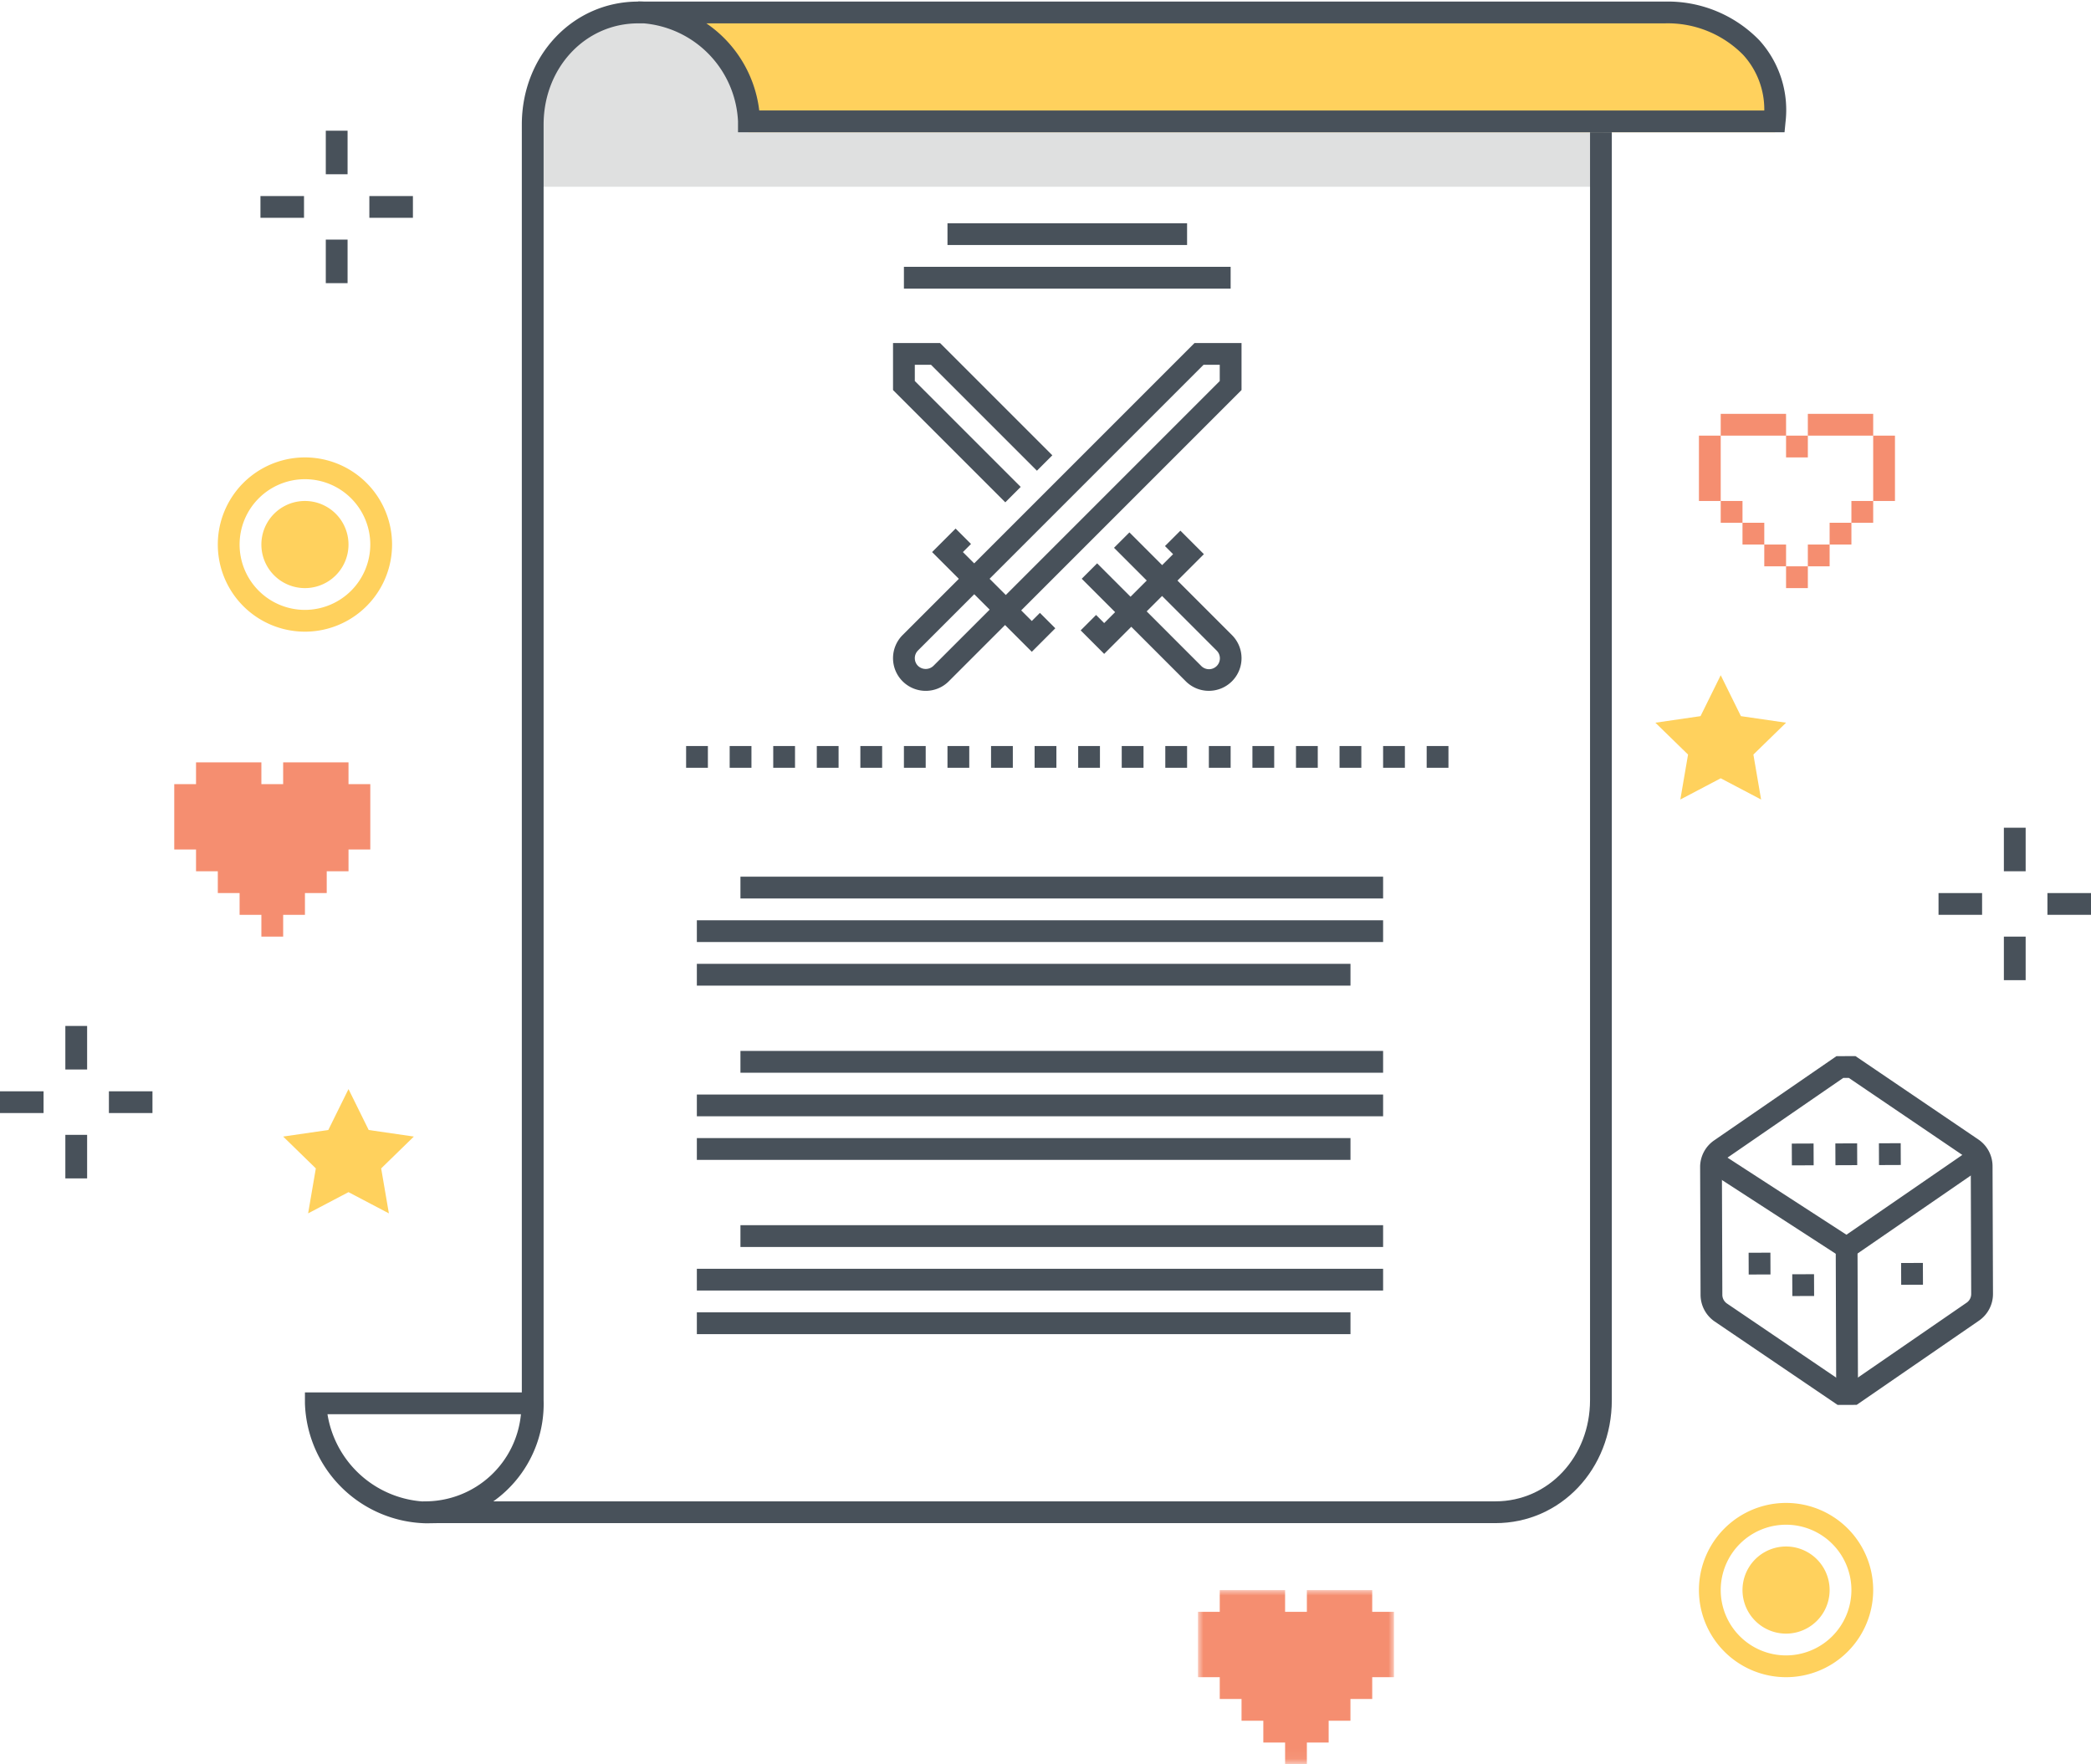 <?xml version="1.0" encoding="utf-8"?><svg xmlns="http://www.w3.org/2000/svg" xmlns:xlink="http://www.w3.org/1999/xlink" width="192" height="162" viewBox="0 0 192 162"><defs><path id="ida" d="M0 0h18v15.94H0z"/></defs><g fill="none" fill-rule="evenodd"><g transform="translate(110 146)"><mask id="idb" fill="#fff"><use xlink:href="#ida"/></mask><path fill="#F58E70" mask="url(#idb)" d="M16 2V0h-6v2H8V0H2v2H0v6h2v2h2v2h2v2h2v2h2v-2h2v-2h2v-2h2V8h2V2h-2"/></g><path fill="#F58E70" d="M32 72v-2h-6v2h-2v-2h-6v2h-2v6h2v2h2v2h2v2h2v2h2v-2h2v-2h2v-2h2v-2h2v-6h-2M156 46h2v-6h-2zM158 40h6v-2h-6zM164 42h2v-2h-2zM166 40h6v-2h-6zM172 46h2v-6h-2zM158 48h2v-2h-2zM160 50h2v-2h-2zM162 52h2v-2h-2zM164 54h2v-2h-2zM166 52h2v-2h-2zM168 50h2v-2h-2zM170 48h2v-2h-2z"/><path fill="#DFE0E0" d="M147.253 11.834l-.253-.688-78.234-.001A10.234 10.234 0 0 0 58.84 1.129c-5.573.09-10.017 4.681-9.927 10.254l.002.06v5.702l98.338.001v-5.312"/><path fill="#FFD15D" d="M162.994 12.146c.003-6-4.543-11-10.159-11l-94.234-.001c5.283 0 9.622 5 10.115 11l94.278.001"/><g fill="#48515A" transform="translate(28)"><path d="M109.313 139.854H11.077v-2h98.236c4.872 0 8.687-4.084 8.687-9.297V12.146h2v116.411c0 6.335-4.694 11.297-10.687 11.297"/><path d="M41.715 10.145l92.286.001a7.435 7.435 0 0 0-1.925-5.092 9.707 9.707 0 0 0-7.241-2.908L36.86 2.145a11.297 11.297 0 0 1 4.855 8zM2.07 129.854a9.541 9.541 0 0 0 8.689 8.006l.406-.006a8.834 8.834 0 0 0 8.669-8H2.07zm9.095 10.016A11.381 11.381 0 0 1 0 128.854v-1h19.915V11.443C19.915 5.107 24.608.145 30.6.145V.129c.194 0 .385.005.577.016l93.658.001a11.703 11.703 0 0 1 8.722 3.563 9.53 9.53 0 0 1 2.39 7.532l-.087.905-96.094-.001v-1a9.486 9.486 0 0 0-8.639-9H30.6c-4.87 0-8.685 4.084-8.685 9.298v117.114a10.965 10.965 0 0 1-9.75 11.251v.046l-1 .016z"/></g><path fill="#48515A" d="M102.291 50.299l1.414-1.414 3.578 3.577-1.414 1.415-3.578-3.578M92.309 46.124L82 35.814v-4.317h4.317l10.31 10.31-1.414 1.414-9.724-9.724H84v1.489l9.723 9.723-1.414 1.415M99.327 53.141l1.414-1.414 3.639 3.639-1.414 1.414-3.639-3.639"/><path fill="#48515A" d="M101.387 60.041l-2.158-2.16 1.414-1.414.744.744 6.328-6.327-.744-.744 1.414-1.414 2.158 2.158-9.156 9.157M93.299 56.515l-1.414-1.414L112 34.986v-1.489h-1.489L90.396 53.612l-1.414-1.414 20.701-20.701H114v4.317L93.299 56.515"/><path fill="#48515A" d="M94.742 59.848l-9.156-9.156 2.159-2.158 1.414 1.414-.745.744 6.328 6.328.744-.745 1.414 1.414-2.158 2.159"/><path fill="#48515A" d="M85 63.434a3 3 0 0 1-2.121-5.122l5.484-5.484 1.414 1.414-5.484 5.485a1 1 0 0 0-.001 1.413h.001a1.022 1.022 0 0 0 1.414.001l5.485-5.485 1.414 1.414-5.485 5.485a2.982 2.982 0 0 1-2.121.879m26-.002a2.986 2.986 0 0 1-2.121-.877l-5.484-5.485 1.414-1.414 5.484 5.485a1 1 0 1 0 1.415-1.413l-.001-.001-5.484-5.485 1.414-1.414 5.484 5.485A2.998 2.998 0 0 1 111 63.432M87 22.499h22v-2H87zM63 70.499h2v-2h-2zM67 70.499h2v-2h-2zM71 70.499h2v-2h-2zM75 70.499h2v-2h-2zM79 70.499h2v-2h-2zM83 70.499h2v-2h-2zM87 70.499h2v-2h-2zM91 70.499h2v-2h-2zM95 70.499h2v-2h-2zM99 70.499h2v-2h-2zM103 70.499h2v-2h-2zM107 70.499h2v-2h-2zM111 70.499h2v-2h-2zM115 70.499h2v-2h-2zM119 70.499h2v-2h-2zM123 70.499h2v-2h-2zM127 70.499h2v-2h-2zM131 70.499h2v-2h-2zM67.989 82.499H127v-2H67.989zM63.986 86.499H127v-2H63.986zM63.986 90.499h60.018v-2H63.986zM67.989 98.499H127v-2H67.989zM63.986 102.499H127v-2H63.986zM63.986 106.499h60.018v-2H63.986zM67.989 114.499H127v-2H67.989zM63.986 118.499H127v-2H63.986zM63.986 122.499h60.018v-2H63.986zM83 26.499h30v-2H83zM6 98.202h2v-4H6zM6 108.202h2v-4H6zM10 102.202h4v-2h-4zM0 102.202h4v-2H0zM184 80h2v-4h-2zM184 90h2v-4h-2zM188 84h4v-2h-4zM178 84h4v-2h-4zM29.915 16h2v-4h-2zM29.915 26h2v-4h-2zM33.915 20h4v-2h-4zM23.915 20h4v-2h-4zM169.251 98.976l-10.728 7.387a.97.97 0 0 0-.414.807l.04 11.711a.976.976 0 0 0 .42.805l10.779 7.313.51-.002 10.729-7.388a.971.971 0 0 0 .413-.806l-.04-11.712a.969.969 0 0 0-.419-.803l-10.779-7.314-.511.002zm-.515 30.025l-11.291-7.661a2.976 2.976 0 0 1-1.296-2.451l-.04-11.713a2.97 2.97 0 0 1 1.28-2.46l11.237-7.738 1.747-.006 11.291 7.661a2.968 2.968 0 0 1 1.296 2.452l.04 11.712a2.972 2.972 0 0 1-1.278 2.46l-11.239 7.738-1.747.006z"/><path fill="#48515A" d="M169.577 115.778l-12.918-8.37 1.088-1.679 11.797 7.644 11.845-8.157 1.134 1.648-12.946 8.914"/><path fill="#48515A" d="M168.561 114.578l2-.007.044 13.301-2 .007-.044-13.301M160.562 115.028l2-.008.007 2-2 .008-.007-2M164.568 117.004l2-.007.008 2-2 .007-.008-2M174.563 115.97l2-.008.008 2-2 .008-.008-2M164.526 105.005l2-.008.008 2-2 .008-.008-2M168.526 104.991l2-.008.008 2-2 .008-.008-2M172.526 104.977l2-.008.008 2-2 .008-.008-2"/><path fill="#FFD15D" d="M28 46a4 4 0 1 1 0 8 4 4 0 0 1 0-8"/><path fill="#FFD15D" d="M28 56a6 6 0 1 1 6-6 6.007 6.007 0 0 1-6 6zm0-14a8 8 0 1 0 0 16 8 8 0 0 0 0-16zm136 100a4 4 0 1 1 0 8 4 4 0 0 1 0-8"/><path fill="#FFD15D" d="M164 152a6 6 0 1 1 6-6 6.007 6.007 0 0 1-6 6zm0-14a8 8 0 1 0 0 16 8 8 0 0 0 0-16zM26 104.359l3 2.924-.708 4.129L32 109.463l3.708 1.949-.708-4.129 3-2.924-4.146-.603L32 100l-1.854 3.756zM152 66.359l3 2.924-.708 4.129L158 71.463l3.708 1.949-.708-4.129 3-2.924-4.146-.603L158 62l-1.854 3.756z"/></g></svg>
